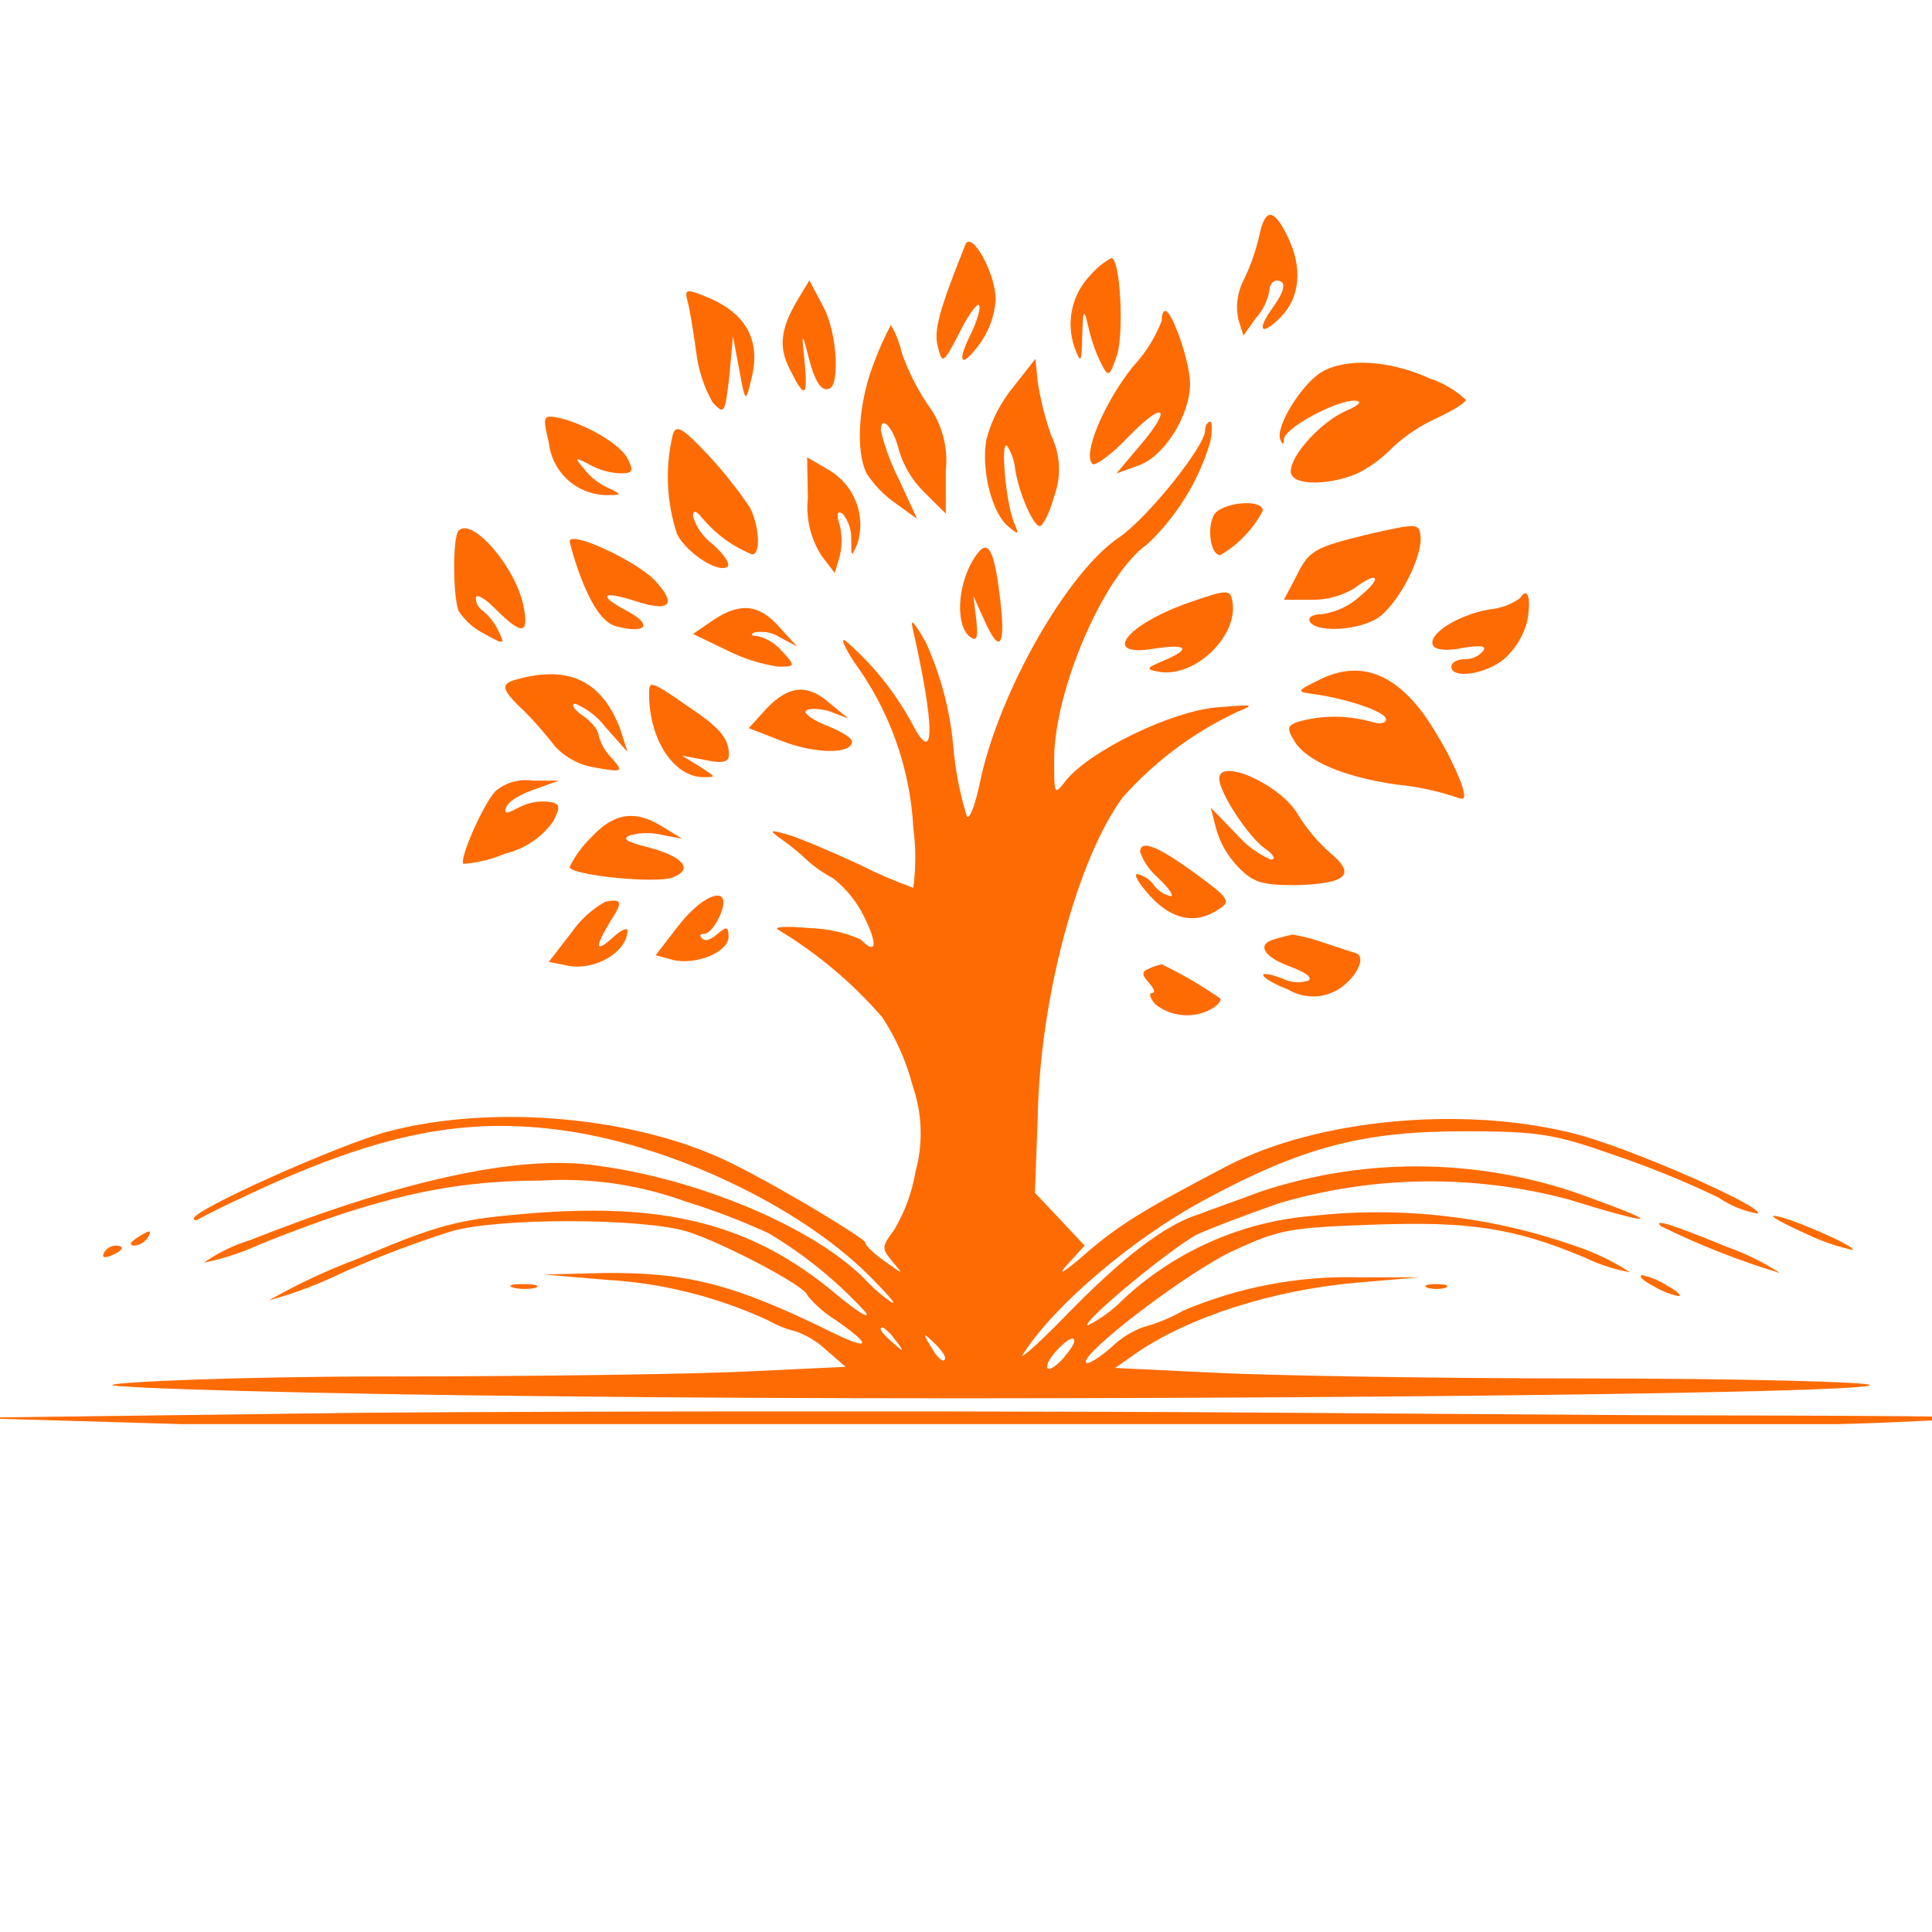 <svg xmlns="http://www.w3.org/2000/svg" xmlns:xlink="http://www.w3.org/1999/xlink" width="500" zoomAndPan="magnify" viewBox="0 0 375 375" height="500" preserveAspectRatio="xMidYMid meet" version="1.0"><defs><clipPath id="id1"><path d="M 240 41.707 L 252 41.707 L 252 66 L 240 66 Z M 240 41.707 " clip-rule="nonzero"/></clipPath><clipPath id="id2"><path d="M 0 273.309 L 375 273.309 L 375 276.418 L 0 276.418 Z M 0 273.309 " clip-rule="nonzero"/></clipPath></defs><g clip-path="url(#id1)"><path fill="rgb(99.609%, 41.959%, 1.18%)" d="M 244.406 45.828 C 243.723 48.824 242.699 51.699 241.344 54.457 C 240.754 55.617 240.375 56.84 240.207 58.121 C 240.039 59.41 240.086 60.691 240.359 61.965 L 241.344 65.133 L 243.707 61.82 C 245.094 60.285 245.984 58.496 246.383 56.465 C 246.383 55.305 247.09 54.457 247.793 54.457 C 249.73 54.457 249.48 56.328 247.09 59.633 C 243.848 64.109 244.691 65.414 248.496 61.645 C 252.297 57.875 252.969 51.992 249.871 45.828 C 247.227 40.332 245.539 40.332 244.406 45.828 Z M 244.406 45.828 " fill-opacity="1" fill-rule="evenodd"/></g><path fill="rgb(99.609%, 41.959%, 1.18%)" d="M 187.348 47.551 C 182.062 60.801 181.219 64.254 182.062 67.422 C 182.91 70.594 183.016 70.734 186.117 64.812 C 187.805 61.293 189.637 58.789 190.023 59.211 C 190.41 59.633 189.746 62.102 188.508 64.676 C 185.551 70.594 186.539 71.723 190.309 66.543 C 192.047 64.027 193.027 61.242 193.266 58.195 C 193.266 53.016 188.508 44.523 187.348 47.551 Z M 187.348 47.551 " fill-opacity="1" fill-rule="evenodd"/><path fill="rgb(99.609%, 41.959%, 1.18%)" d="M 211.758 53.297 C 210.859 54.203 210.105 55.215 209.484 56.336 C 208.871 57.457 208.422 58.637 208.141 59.883 C 207.859 61.129 207.754 62.391 207.82 63.66 C 207.891 64.938 208.133 66.18 208.551 67.387 C 209.785 70.699 209.926 70.555 210.066 65.238 C 210.207 59.918 210.348 59.602 211.336 63.797 C 211.895 66.246 212.738 68.59 213.875 70.84 C 215.141 73.305 215.422 73.023 216.793 68.973 C 218.168 64.918 217.5 50.09 215.703 50.09 C 214.195 50.918 212.879 51.984 211.758 53.297 Z M 211.758 53.297 " fill-opacity="1" fill-rule="evenodd"/><path fill="rgb(99.609%, 41.959%, 1.18%)" d="M 155.156 57.629 C 151.629 63.402 150.926 67.137 153.324 71.723 C 156.246 77.602 156.844 77.18 156.141 69.855 C 155.578 64.781 155.715 64.496 156.668 68.266 C 158.074 74.152 159.484 76.336 161.18 75.312 C 162.867 74.289 162.586 64.746 159.77 59.461 L 157.094 54.426 Z M 155.156 57.629 " fill-opacity="1" fill-rule="evenodd"/><path fill="rgb(99.609%, 41.959%, 1.18%)" d="M 133.422 58.332 C 133.844 59.777 134.547 64.109 135.109 68.125 C 135.504 71.668 136.57 74.992 138.316 78.098 C 140.57 80.527 140.711 80.387 141.559 73.059 L 142.266 65.27 L 143.496 71.758 C 144.625 78.098 144.762 78.238 145.75 73.902 C 147.859 66.121 144.902 60.656 136.77 57.488 C 133.281 56.043 132.859 56.184 133.422 58.332 Z M 133.422 58.332 " fill-opacity="1" fill-rule="evenodd"/><path fill="rgb(99.609%, 41.959%, 1.18%)" d="M 225.492 62.242 C 224.207 65.578 222.34 68.551 219.891 71.156 C 214.297 78.203 210.066 88.172 212.043 90.039 C 212.465 90.602 215.844 88.172 219.082 84.719 C 226.129 77.496 227.645 79.082 221.059 86.727 L 216.688 91.906 L 221.059 90.32 C 225.953 88.594 230.988 80.668 230.988 74.469 C 230.988 70.168 227.469 60.375 226.234 60.375 C 225.777 60.234 225.492 61.078 225.492 62.242 Z M 225.492 62.242 " fill-opacity="1" fill-rule="evenodd"/><path fill="rgb(99.609%, 41.959%, 1.18%)" d="M 169.734 70.168 C 166.672 77.781 165.965 87.43 168.219 91.906 C 169.715 94.191 171.582 96.121 173.82 97.684 L 178.012 100.715 L 174.492 93.066 C 172.938 90.039 171.762 86.867 170.969 83.559 C 170.969 80.246 173.504 83.133 174.492 87.43 C 175.438 90.547 177.07 93.25 179.387 95.535 L 183.578 99.691 L 183.578 91.344 C 183.832 89.059 183.648 86.809 183.039 84.594 C 182.438 82.383 181.441 80.355 180.059 78.52 C 177.957 75.371 176.273 72.016 175.02 68.445 C 174.609 66.543 173.906 64.762 172.906 63.09 C 171.695 65.383 170.645 67.742 169.734 70.168 Z M 169.734 70.168 " fill-opacity="1" fill-rule="evenodd"/><path fill="rgb(99.609%, 41.959%, 1.18%)" d="M 196.613 75.207 C 194.137 78.234 192.41 81.637 191.434 85.426 C 190.445 91.484 192.562 99.52 195.66 102.156 C 197.738 103.883 197.879 103.883 196.754 101.277 C 195.238 97.402 194.109 85.141 195.52 86.586 C 196.363 87.949 196.867 89.43 197.035 91.027 C 197.738 95.641 200.555 102.121 201.828 102.121 C 202.387 102.121 203.762 99.52 204.609 96.344 C 205.32 94.422 205.633 92.438 205.535 90.387 C 205.438 88.336 204.938 86.391 204.043 84.543 C 202.832 81.105 201.949 77.578 201.402 73.977 L 200.977 69.641 Z M 196.613 75.207 " fill-opacity="1" fill-rule="evenodd"/><path fill="rgb(99.609%, 41.959%, 1.18%)" d="M 256.598 72.18 C 252.828 74.324 247.512 82.746 248.496 85.285 C 248.922 86.445 249.199 86.305 249.199 85.285 C 249.199 83.133 259.414 77.637 262.938 77.781 C 264.594 77.781 263.887 78.66 261.105 79.82 C 256.352 81.973 250.539 88.312 250.539 91.484 C 250.539 94.656 259.379 94.09 264.273 91.484 C 266.621 90.164 268.723 88.535 270.582 86.586 C 273.082 84.332 275.863 82.512 278.93 81.129 C 282.027 79.684 284.531 78.098 284.531 77.602 C 282.477 75.715 280.129 74.324 277.484 73.445 C 269.668 69.891 261.316 69.434 256.598 72.18 Z M 256.598 72.18 " fill-opacity="1" fill-rule="evenodd"/><path fill="rgb(99.609%, 41.959%, 1.18%)" d="M 106.512 85.848 C 106.582 86.523 106.711 87.191 106.902 87.848 C 107.094 88.504 107.336 89.133 107.641 89.746 C 107.945 90.355 108.297 90.938 108.707 91.484 C 109.109 92.031 109.562 92.539 110.062 93.004 C 110.559 93.473 111.094 93.891 111.668 94.262 C 112.234 94.637 112.836 94.953 113.469 95.215 C 114.094 95.48 114.742 95.688 115.41 95.832 C 116.078 95.984 116.746 96.074 117.43 96.098 C 120.668 96.098 120.953 96.098 118.277 94.797 C 116.316 93.961 114.684 92.703 113.379 91.027 C 111.406 88.703 111.547 88.703 114.363 90.141 C 116.238 91.203 118.242 91.777 120.387 91.871 C 122.891 91.871 123.027 91.449 121.797 88.98 C 120.566 86.516 114.75 82.816 109.047 81.23 C 105.383 80.457 105.242 80.457 106.512 85.848 Z M 106.512 85.848 " fill-opacity="1" fill-rule="evenodd"/><path fill="rgb(99.609%, 41.959%, 1.18%)" d="M 130.605 84.297 C 129.832 87.512 129.516 90.773 129.656 94.082 C 129.801 97.383 130.398 100.605 131.449 103.746 C 133.422 107.48 139.727 111.492 141.277 109.906 C 141.699 109.348 140.434 107.48 138.316 105.613 C 136.477 104.23 135.211 102.445 134.512 100.254 C 134.512 98.988 135.074 98.988 136.312 100.57 C 138.965 103.711 142.191 106.062 145.996 107.617 C 147.688 107.617 147.402 102.156 145.57 98.531 C 143.203 95.02 140.582 91.707 137.715 88.594 C 132.578 83.133 131.305 82.254 130.605 84.297 Z M 130.605 84.297 " fill-opacity="1" fill-rule="evenodd"/><path fill="rgb(99.609%, 41.959%, 1.18%)" d="M 233.914 83.559 C 233.914 86.586 222.711 100.57 217.215 104.305 C 207.145 111.07 193.973 134.285 190.309 151.406 C 189.355 156.023 188.227 159.191 187.664 158.453 C 186.246 153.855 185.352 149.16 184.988 144.363 C 184.312 137.602 182.586 131.121 179.809 124.914 C 177.699 121.043 176.566 119.734 177.133 121.887 C 181.504 141.191 181.504 148.977 177.133 140.629 C 173.789 134.398 169.441 128.977 164.098 124.355 C 163.113 123.754 163.82 125.477 165.793 128.512 C 169.219 133.195 171.914 138.273 173.871 143.738 C 175.82 149.207 176.961 154.84 177.273 160.637 C 177.785 164.535 177.785 168.434 177.273 172.332 C 173.73 171.051 170.277 169.562 166.918 167.859 C 161.602 165.395 155.578 162.824 153.18 162.082 C 149.27 160.922 149.133 161.094 151.773 162.961 C 153.508 164.18 155.137 165.516 156.668 166.98 C 158.219 168.359 159.906 169.531 161.738 170.5 C 164.312 172.551 166.32 175.047 167.762 178.004 C 170.406 183.324 170.121 185.508 167.059 182.34 C 163.969 181 160.738 180.27 157.375 180.156 C 152.758 179.734 149.941 179.871 151.07 180.473 C 158.684 185.078 165.41 190.734 171.25 197.453 C 173.93 201.547 175.887 205.965 177.133 210.699 C 178.07 213.395 178.59 216.168 178.684 219.02 C 178.781 221.875 178.453 224.68 177.699 227.43 C 177.012 231.488 175.617 235.281 173.504 238.812 C 171.109 241.98 171.109 242.332 173.227 244.871 C 175.336 247.406 175.617 247.582 171.816 244.871 C 169.699 243.426 167.906 241.699 167.906 241.102 C 167.906 240.5 153.039 231.309 142.121 225.844 C 123.875 216.758 95.836 214.184 75.199 219.648 C 65.652 222.254 37.613 234.758 37.613 236.523 C 37.613 236.945 38.035 236.945 38.742 236.523 C 39.445 236.102 43.496 234.055 48.145 231.902 C 73.367 220.07 90.164 216.617 109.93 219.504 C 130.676 222.531 154.941 234.055 168.398 247.301 C 172.449 251.352 174.422 253.641 172.871 252.652 C 171.363 251.613 169.969 250.441 168.68 249.133 C 158.992 238.562 135.324 228.523 114.438 226.059 C 99.57 224.332 77.137 229.371 48.426 240.75 C 45.254 241.727 42.305 243.172 39.586 245.078 C 43.316 244.328 46.91 243.156 50.367 241.559 C 73.223 232.332 87.523 229.156 104.891 229.156 C 114.566 228.562 123.957 229.91 133.07 233.211 C 138.578 234.914 143.957 236.965 149.203 239.375 C 156.199 243.559 162.457 248.656 167.977 254.664 C 169.102 256.25 166.426 254.664 162.23 251.145 C 145.82 237.438 128.879 233.105 100.699 235.707 C 88.934 236.73 84.566 237.859 69.418 244.34 C 63.457 246.555 57.715 249.246 52.199 252.41 C 57.18 251.039 61.996 249.223 66.637 246.945 C 73.453 243.922 80.418 241.277 87.523 239.02 C 97.039 236.273 124.789 236.449 133.316 239.02 C 140.359 241.207 156.703 249.836 156.703 251.422 C 158.309 253.371 160.188 255 162.34 256.316 C 169.383 261.215 168.926 262.238 161.496 258.609 C 142.578 249.27 133.316 246.945 117.465 247.09 L 105.559 247.375 L 117.465 248.391 C 128.531 249.027 139.098 251.672 149.168 256.316 C 150.883 257.297 152.703 258.012 154.625 258.469 C 156.652 259.23 158.473 260.336 160.086 261.781 L 164.133 265.301 L 146.066 266.148 C 136.098 266.711 104.148 267.168 75.16 267.168 C 46.176 267.168 22.152 268.262 21.797 268.828 C 21.445 269.391 59.77 270.586 107.004 271.008 C 202.105 272.137 362.938 270.73 362.938 268.828 C 362.938 268.262 338.281 267.559 307.988 267.559 C 277.695 267.559 244.586 266.961 234.688 266.395 L 216.441 265.516 L 220.527 262.66 C 230.742 255.613 247.016 250.402 263.395 248.957 L 275.406 247.934 L 264.172 247.934 C 258.246 247.746 252.371 248.199 246.543 249.293 C 240.715 250.387 235.074 252.094 229.613 254.418 C 227.184 255.805 224.609 256.863 221.902 257.59 C 219.633 258.43 217.629 259.688 215.879 261.359 C 213.48 263.504 211.227 264.879 210.805 264.527 C 209.434 262.941 230.426 246.914 239.406 242.754 C 248.391 238.598 250.469 238.281 266.176 237.719 C 284.953 237.016 293.793 238.281 307.531 244.062 C 310.352 245.418 313.297 246.379 316.375 246.945 C 312.996 244.75 309.391 243.027 305.559 241.77 C 297.422 238.93 289.078 237.023 280.516 236.051 C 271.961 235.074 263.398 235.055 254.836 235.992 C 251.434 236.266 248.074 236.82 244.766 237.652 C 241.453 238.488 238.234 239.59 235.109 240.965 C 231.984 242.336 228.992 243.961 226.137 245.836 C 223.281 247.707 220.602 249.805 218.098 252.125 C 216.039 254.25 213.691 255.977 211.055 257.305 C 210.066 256.461 226.902 242.617 232.188 239.691 C 234.586 238.562 241.73 235.816 248.32 233.527 C 252.863 232.191 257.477 231.172 262.164 230.465 C 266.844 229.758 271.555 229.375 276.289 229.312 C 281.023 229.25 285.746 229.508 290.445 230.09 C 295.141 230.672 299.785 231.57 304.363 232.789 C 320.633 237.824 323.312 237.824 309.434 232.789 C 304.27 230.801 298.969 229.277 293.543 228.203 C 288.109 227.137 282.633 226.543 277.098 226.418 C 271.57 226.293 266.066 226.645 260.594 227.473 C 255.125 228.297 249.766 229.594 244.516 231.344 C 240.043 233.066 234.723 234.863 232.754 235.672 C 226.164 237.684 217.887 244.027 206.828 255.402 C 200.805 261.602 197.141 264.633 198.832 262.445 C 204.961 253.078 219.754 240.609 233.141 233.246 C 252.617 222.676 264.238 219.578 284.281 219.578 C 298.582 219.578 301.895 220.141 313.305 224.191 C 320.199 226.52 326.926 229.258 333.488 232.398 C 335.836 234.008 338.41 235.062 341.203 235.57 C 342.473 234.266 316.547 222.887 305.98 220.141 C 284.531 214.535 255.824 217.109 238.141 226.34 C 221.902 234.828 217.008 237.859 210.527 243.496 C 206.758 246.809 205.066 247.797 207 245.645 L 210.527 241.77 L 205.629 236.559 L 200.875 231.516 L 201.434 216.547 C 201.863 193.789 209.152 166.559 217.957 154.719 C 224.238 147.688 231.648 142.172 240.184 138.16 C 243.707 136.715 243.391 136.715 235.992 137.316 C 227.152 138.16 211.723 145.664 206.965 151.406 C 204.609 154.441 204.609 154.441 204.609 147.395 C 204.609 133.969 214.297 111.492 222.711 105.613 C 225.574 102.906 228.031 99.879 230.098 96.527 C 232.164 93.176 233.766 89.617 234.898 85.848 C 235.32 83.695 235.32 81.828 234.898 81.828 C 234.477 81.828 233.914 82.535 233.914 83.559 Z M 173.785 260.121 C 175.617 262.41 175.48 262.555 173.363 260.688 C 171.25 258.82 170.266 257.66 171.395 257.66 C 172.352 258.32 173.148 259.145 173.785 260.121 Z M 183.297 264 C 182.91 264.457 181.781 263.297 180.797 261.566 C 178.965 258.539 179.105 258.539 181.504 260.828 C 182.91 262.203 183.828 263.648 183.297 263.926 Z M 206.578 263.434 C 205.168 265.02 203.762 266.043 203.34 265.586 C 202.914 265.129 203.762 263.578 205.168 262.059 C 206.578 260.543 207.988 259.492 208.41 259.914 C 208.832 260.336 207.988 261.781 206.578 263.363 Z M 206.578 263.434 " fill-opacity="1" fill-rule="evenodd"/><path fill="rgb(99.609%, 41.959%, 1.18%)" d="M 156.809 96.664 C 156.602 98.633 156.723 100.586 157.184 102.508 C 157.645 104.438 158.41 106.234 159.484 107.902 L 162.023 111.215 L 162.973 108.039 C 163.473 105.973 163.473 103.906 162.973 101.844 C 162.305 99.691 162.445 99.125 163.539 99.691 C 164.699 101.117 165.258 102.75 165.227 104.59 C 165.227 108.324 165.227 108.324 166.496 105.328 C 166.688 104.676 166.824 104.008 166.902 103.332 C 166.984 102.652 167.008 101.973 166.977 101.293 C 166.945 100.609 166.855 99.934 166.715 99.27 C 166.566 98.602 166.371 97.953 166.117 97.32 C 165.863 96.688 165.562 96.078 165.211 95.496 C 164.859 94.906 164.461 94.359 164.016 93.84 C 163.57 93.324 163.086 92.844 162.562 92.41 C 162.039 91.973 161.484 91.582 160.895 91.234 L 156.668 88.77 Z M 156.809 96.664 " fill-opacity="1" fill-rule="evenodd"/><path fill="rgb(99.609%, 41.959%, 1.18%)" d="M 235.602 99.977 C 234.195 102.723 235.043 107.758 236.836 107.758 C 240.41 105.664 243.168 102.785 245.113 99.125 C 245.113 96.664 236.977 97.543 235.602 99.977 Z M 235.602 99.977 " fill-opacity="1" fill-rule="evenodd"/><path fill="rgb(99.609%, 41.959%, 1.18%)" d="M 266.004 103.602 C 254.801 106.316 254.094 106.773 251.418 112.23 L 249.199 116.422 L 254.66 116.422 C 257.57 116.434 260.281 115.703 262.797 114.242 C 267.414 110.719 268.539 111.953 264.031 115.684 C 261.91 117.613 259.434 118.789 256.598 119.211 C 254.801 119.211 253.812 119.805 254.238 120.652 C 255.367 122.66 262.371 122.523 266.707 120.371 C 271.039 118.223 276.391 107.832 275.691 103.812 C 275.406 101.594 274.84 101.594 266.004 103.602 Z M 266.004 103.602 " fill-opacity="1" fill-rule="evenodd"/><path fill="rgb(99.609%, 41.959%, 1.18%)" d="M 89.004 103.004 C 87.875 104.168 87.875 115.406 89.004 118.574 C 90.289 120.512 91.965 122.004 94.043 123.047 C 97.953 125.199 98.09 125.199 96.68 122.309 C 95.965 120.859 94.992 119.613 93.762 118.574 C 93.336 118.309 92.992 117.957 92.742 117.52 C 92.492 117.082 92.363 116.609 92.352 116.109 C 92.352 115.121 94.184 116.109 96.258 118.293 C 101.332 123.332 102.703 123.188 101.617 117.695 C 100.207 110.227 91.645 100.254 89.004 103.004 Z M 89.004 103.004 " fill-opacity="1" fill-rule="evenodd"/><path fill="rgb(99.609%, 41.959%, 1.18%)" d="M 110.559 105.117 C 111.285 108.039 112.227 110.895 113.379 113.676 C 115.492 118.574 117.43 121.008 119.688 121.602 C 125.426 123.047 126.727 121.32 121.941 118.719 C 115.879 115.543 116.727 114.523 123.453 116.707 C 130.18 118.891 131.449 117.273 126.977 112.516 C 123.027 108.641 110.559 102.859 110.559 105.117 Z M 110.559 105.117 " fill-opacity="1" fill-rule="evenodd"/><path fill="rgb(99.609%, 41.959%, 1.18%)" d="M 188.652 109.062 C 185.832 114.098 185.551 121.145 188.086 123.469 C 189.602 124.633 189.883 124.035 189.496 120.301 L 188.934 115.684 L 191.152 120.586 C 194.109 127.207 195.238 125.336 194.109 116.109 C 192.844 105.613 191.574 104.023 188.652 109.062 Z M 188.652 109.062 " fill-opacity="1" fill-rule="evenodd"/><path fill="rgb(99.609%, 41.959%, 1.18%)" d="M 231.094 116.852 C 218.625 121.145 213.48 127.664 224.047 125.902 C 230.5 124.914 231.344 125.902 225.883 128.227 C 222.359 129.672 222.359 129.953 224.898 130.379 C 231.938 131.68 240.465 123.332 239.199 116.707 C 238.812 114.383 238.246 114.383 231.094 116.852 Z M 231.094 116.852 " fill-opacity="1" fill-rule="evenodd"/><path fill="rgb(99.609%, 41.959%, 1.18%)" d="M 295.027 116.109 C 293.219 117.383 291.207 118.109 289.004 118.293 C 282.836 119.418 276.922 123.188 278.188 125.336 C 278.754 126.219 281.148 126.359 283.93 125.762 C 287.453 125.199 288.582 125.336 287.875 126.359 C 287.438 126.875 286.91 127.27 286.293 127.551 C 285.676 127.824 285.031 127.957 284.355 127.945 C 282.98 127.945 281.715 128.512 281.715 129.391 C 281.715 131.82 288.16 130.973 291.926 127.945 C 294.152 125.938 295.656 123.48 296.438 120.586 C 297.246 116.109 296.543 113.676 295.027 116.109 Z M 295.027 116.109 " fill-opacity="1" fill-rule="evenodd"/><path fill="rgb(99.609%, 41.959%, 1.18%)" d="M 138.316 120.441 L 134.512 123.047 L 141.098 126.219 C 144.242 127.812 147.551 128.871 151.035 129.391 C 154.273 129.391 154.555 129.391 151.879 126.5 C 150.613 124.988 149.023 123.98 147.121 123.469 C 145.715 123.469 145.57 123.047 146.559 122.73 C 147.41 122.586 148.262 122.598 149.105 122.77 C 149.949 122.949 150.738 123.277 151.457 123.754 L 154.699 125.477 L 151.172 121.602 C 147.301 117.273 143.637 116.852 138.316 120.441 Z M 138.316 120.441 " fill-opacity="1" fill-rule="evenodd"/><path fill="rgb(99.609%, 41.959%, 1.18%)" d="M 256.352 131.82 C 251.562 134.148 251.562 134.285 254.945 134.711 C 261.984 135.73 269.031 138.23 269.031 139.605 C 269.031 140.449 267.766 140.629 265.934 140.027 C 261.355 138.809 256.773 138.809 252.195 140.027 C 249.836 140.77 249.695 141.332 251.211 143.797 C 253.465 147.672 260.895 150.844 271.109 152.289 C 274.891 152.66 278.59 153.426 282.207 154.578 C 284.426 155.457 284.562 155.176 283.719 152.289 C 282.426 148.918 280.828 145.703 278.93 142.637 C 272.449 131.398 264.84 127.664 256.352 131.82 Z M 256.352 131.82 " fill-opacity="1" fill-rule="evenodd"/><path fill="rgb(99.609%, 41.959%, 1.18%)" d="M 100.488 131.82 C 96.965 132.703 97.246 133.828 101.895 138.16 C 103.988 140.301 105.949 142.559 107.777 144.926 C 108.805 146.012 109.977 146.898 111.297 147.594 C 112.617 148.289 114.02 148.75 115.492 148.977 C 120.953 149.965 121.09 149.82 118.699 147.109 C 117.457 145.844 116.609 144.352 116.16 142.637 C 116.16 141.758 114.789 140.027 113.098 138.902 C 111.406 137.773 110.703 136.578 111.688 136.578 C 114.039 137.613 116.004 139.152 117.57 141.191 L 121.797 145.949 L 120.426 141.613 C 116.902 132.242 110.559 129.074 100.488 131.82 Z M 100.488 131.82 " fill-opacity="1" fill-rule="evenodd"/><path fill="rgb(99.609%, 41.959%, 1.18%)" d="M 125.988 134.711 C 125.988 143.48 130.746 150.844 136.555 150.844 C 139.09 150.844 138.953 150.844 135.883 148.832 L 132.363 146.652 L 136.977 147.531 C 140.219 148.238 141.484 147.953 141.484 146.508 C 141.484 143.48 139.797 141.332 134.445 137.738 C 126.133 131.961 125.988 131.961 125.988 134.711 Z M 125.988 134.711 " fill-opacity="1" fill-rule="evenodd"/><path fill="rgb(99.609%, 41.959%, 1.18%)" d="M 148.848 137.457 L 145.328 141.332 L 152.051 143.941 C 158.5 146.371 165.371 146.371 165.371 143.941 C 165.371 143.199 163.113 141.895 160.613 140.906 C 158.109 139.922 156 138.582 156.387 138.02 C 156.773 137.457 158.781 137.457 160.895 138.02 L 164.664 139.465 L 161.145 136.578 C 156.809 132.703 153.18 132.98 148.848 137.457 Z M 148.848 137.457 " fill-opacity="1" fill-rule="evenodd"/><path fill="rgb(99.609%, 41.959%, 1.18%)" d="M 236.66 151.129 C 236.66 153.875 242.297 162.367 245.5 164.691 C 247.191 165.816 247.754 166.836 246.629 166.836 C 244.008 165.664 241.77 163.984 239.902 161.801 L 235.008 156.766 L 235.992 160.637 C 236.781 163.559 238.227 166.105 240.324 168.281 C 243.246 171.312 244.938 171.809 251.523 171.809 C 261.355 171.523 263.293 169.797 258.25 165.605 C 255.727 163.383 253.594 160.832 251.84 157.961 C 248.496 152.289 236.66 146.969 236.66 151.129 Z M 236.66 151.129 " fill-opacity="1" fill-rule="evenodd"/><path fill="rgb(99.609%, 41.959%, 1.18%)" d="M 96.121 153.59 C 93.617 156.445 89.074 166.836 89.957 167.684 C 92.773 167.457 95.488 166.785 98.09 165.676 C 99.957 165.227 101.688 164.473 103.277 163.406 C 104.875 162.34 106.23 161.027 107.355 159.477 C 108.906 156.445 108.766 155.949 106.367 155.602 C 104.344 155.434 102.43 155.82 100.629 156.766 C 98.234 158.031 97.812 158.031 98.234 156.766 C 98.656 155.492 101.051 154.156 103.691 153.238 L 108.484 151.516 L 103.41 151.516 C 102.105 151.324 100.812 151.406 99.539 151.77 C 98.27 152.133 97.129 152.738 96.121 153.59 Z M 96.121 153.59 " fill-opacity="1" fill-rule="evenodd"/><path fill="rgb(99.609%, 41.959%, 1.18%)" d="M 114.645 162.645 C 112.957 164.285 111.594 166.168 110.559 168.281 C 110.559 169.871 127.539 171.594 130.605 170.293 C 134.688 168.703 132.578 166.273 125.988 164.512 C 121.516 163.383 120.531 162.789 122.465 162.082 C 124.523 161.57 126.578 161.57 128.629 162.082 L 132.398 162.789 L 128.879 160.637 C 123.312 157.043 119.121 157.746 114.645 162.645 Z M 114.645 162.645 " fill-opacity="1" fill-rule="evenodd"/><path fill="rgb(99.609%, 41.959%, 1.18%)" d="M 221.301 165.395 C 222.047 167.375 223.223 169.051 224.828 170.43 C 226.938 172.438 227.926 173.953 227.223 173.953 C 225.879 173.629 224.801 172.914 223.98 171.809 C 223.172 170.699 222.105 169.984 220.777 169.656 C 219.93 169.656 221.059 171.523 223.273 173.953 C 227.504 178.57 232.117 179.449 236.449 176.559 C 238.984 174.977 238.703 174.414 231.977 169.512 C 225.25 164.621 221.301 162.645 221.301 165.395 Z M 221.301 165.395 " fill-opacity="1" fill-rule="evenodd"/><path fill="rgb(99.609%, 41.959%, 1.18%)" d="M 117.43 175.047 C 114.777 176.574 112.582 178.59 110.844 181.105 L 106.512 186.707 L 110.281 187.445 C 115.492 188.434 121.656 184.84 121.797 180.684 C 121.797 179.941 120.531 180.508 118.98 181.953 C 115.457 185.121 115.457 183.855 118.414 178.918 C 120.953 175.047 120.812 174.34 117.43 175.047 Z M 117.43 175.047 " fill-opacity="1" fill-rule="evenodd"/><path fill="rgb(99.609%, 41.959%, 1.18%)" d="M 131.59 179.801 L 127.258 185.406 L 130.461 186.285 C 134.969 187.445 141.414 184.84 141.414 181.809 C 141.414 179.801 140.992 179.801 139.305 181.246 C 137.613 182.691 136.77 182.691 136.203 182.094 C 135.641 181.492 135.957 181.246 136.77 181.246 C 137.578 181.246 138.883 179.664 139.727 177.723 C 142.402 171.594 136.77 173.039 131.59 179.801 Z M 131.59 179.801 " fill-opacity="1" fill-rule="evenodd"/><path fill="rgb(99.609%, 41.959%, 1.18%)" d="M 247.512 182.266 C 243.707 183.254 245.258 185.793 250.715 187.73 C 253.391 188.75 254.801 189.734 253.957 190.336 C 253.094 190.605 252.219 190.703 251.32 190.625 C 250.422 190.543 249.574 190.297 248.777 189.879 C 243.285 187.867 244.406 189.879 250.008 192.059 C 251.262 192.809 252.613 193.242 254.066 193.367 C 255.52 193.492 256.926 193.293 258.285 192.766 C 262.516 191.18 265.719 185.723 263.078 184.98 C 262.09 184.699 259.137 183.676 256.492 182.832 C 254.656 182.191 252.773 181.711 250.855 181.387 C 250.43 181.527 248.922 181.809 247.512 182.266 Z M 247.512 182.266 " fill-opacity="1" fill-rule="evenodd"/><path fill="rgb(99.609%, 41.959%, 1.18%)" d="M 222.996 188.012 C 221.586 188.574 221.586 189.176 222.996 190.758 C 224.402 192.344 224.086 192.766 223.523 192.766 C 222.961 192.766 223.238 193.789 224.227 194.914 C 225.012 195.539 225.875 196.039 226.812 196.402 C 227.75 196.77 228.727 196.98 229.73 197.047 C 230.734 197.113 231.727 197.027 232.703 196.789 C 233.68 196.555 234.602 196.172 235.465 195.656 C 236.59 194.914 237.117 194.07 236.836 193.789 C 233.223 191.297 229.445 189.086 225.492 187.164 C 224.633 187.352 223.797 187.633 222.996 188.012 Z M 222.996 188.012 " fill-opacity="1" fill-rule="evenodd"/><path fill="rgb(99.609%, 41.959%, 1.18%)" d="M 350.785 239.586 C 353.613 240.941 356.559 241.949 359.625 242.617 C 360.328 241.91 346.594 235.992 344.34 235.992 C 343.387 235.992 346.312 237.574 350.785 239.586 Z M 350.785 239.586 " fill-opacity="1" fill-rule="evenodd"/><path fill="rgb(99.609%, 41.959%, 1.18%)" d="M 322.359 237.996 C 329.812 241.664 337.516 244.695 345.469 247.09 C 342.273 245.004 338.879 243.324 335.289 242.051 C 325 237.859 320.809 236.414 322.359 237.996 Z M 322.359 237.996 " fill-opacity="1" fill-rule="evenodd"/><path fill="rgb(99.609%, 41.959%, 1.18%)" d="M 26.48 240.328 C 25.215 241.172 25.07 241.77 26.059 241.77 C 27.125 241.676 27.969 241.191 28.598 240.328 C 29.688 238.598 29.125 238.598 26.48 240.328 Z M 26.48 240.328 " fill-opacity="1" fill-rule="evenodd"/><path fill="rgb(99.609%, 41.959%, 1.18%)" d="M 20.176 243.176 C 19.754 244.062 20.176 244.199 21.445 243.777 C 23.949 242.754 24.371 241.77 22.395 241.77 C 21.93 241.793 21.496 241.934 21.102 242.18 C 20.707 242.434 20.398 242.77 20.176 243.176 Z M 20.176 243.176 " fill-opacity="1" fill-rule="evenodd"/><path fill="rgb(99.609%, 41.959%, 1.18%)" d="M 320.809 249.555 C 322.328 250.5 323.961 251.168 325.703 251.566 C 326.555 251.566 325.703 250.68 323.594 249.555 C 322.09 248.559 320.457 247.879 318.699 247.512 C 317.992 247.652 318.836 248.535 320.809 249.555 Z M 320.809 249.555 " fill-opacity="1" fill-rule="evenodd"/><path fill="rgb(99.609%, 41.959%, 1.18%)" d="M 99.785 249.977 C 101.18 250.262 102.574 250.262 103.977 249.977 C 104.82 249.52 103.977 249.238 101.473 249.238 C 98.973 249.238 98.375 249.555 99.785 249.977 Z M 99.785 249.977 " fill-opacity="1" fill-rule="evenodd"/><path fill="rgb(99.609%, 41.959%, 1.18%)" d="M 277.062 249.977 C 278.238 250.262 279.41 250.262 280.586 249.977 C 281.43 249.52 280.586 249.238 278.754 249.238 C 276.922 249.238 276.113 249.555 277.062 249.977 Z M 277.062 249.977 " fill-opacity="1" fill-rule="evenodd"/><g clip-path="url(#id2)"><path fill="rgb(99.609%, 41.959%, 1.18%)" d="M 70.691 274.215 L -6.379 275.199 L 37.082 276.473 C 88.652 278.234 325.211 277.773 364.348 276.188 C 390.695 275.062 389.707 274.887 338.949 274.742 C 309.957 274.742 255.152 274.18 217.043 274.039 C 178.93 273.898 113.168 273.898 70.691 274.215 Z M 70.691 274.215 " fill-opacity="1" fill-rule="evenodd"/></g></svg>